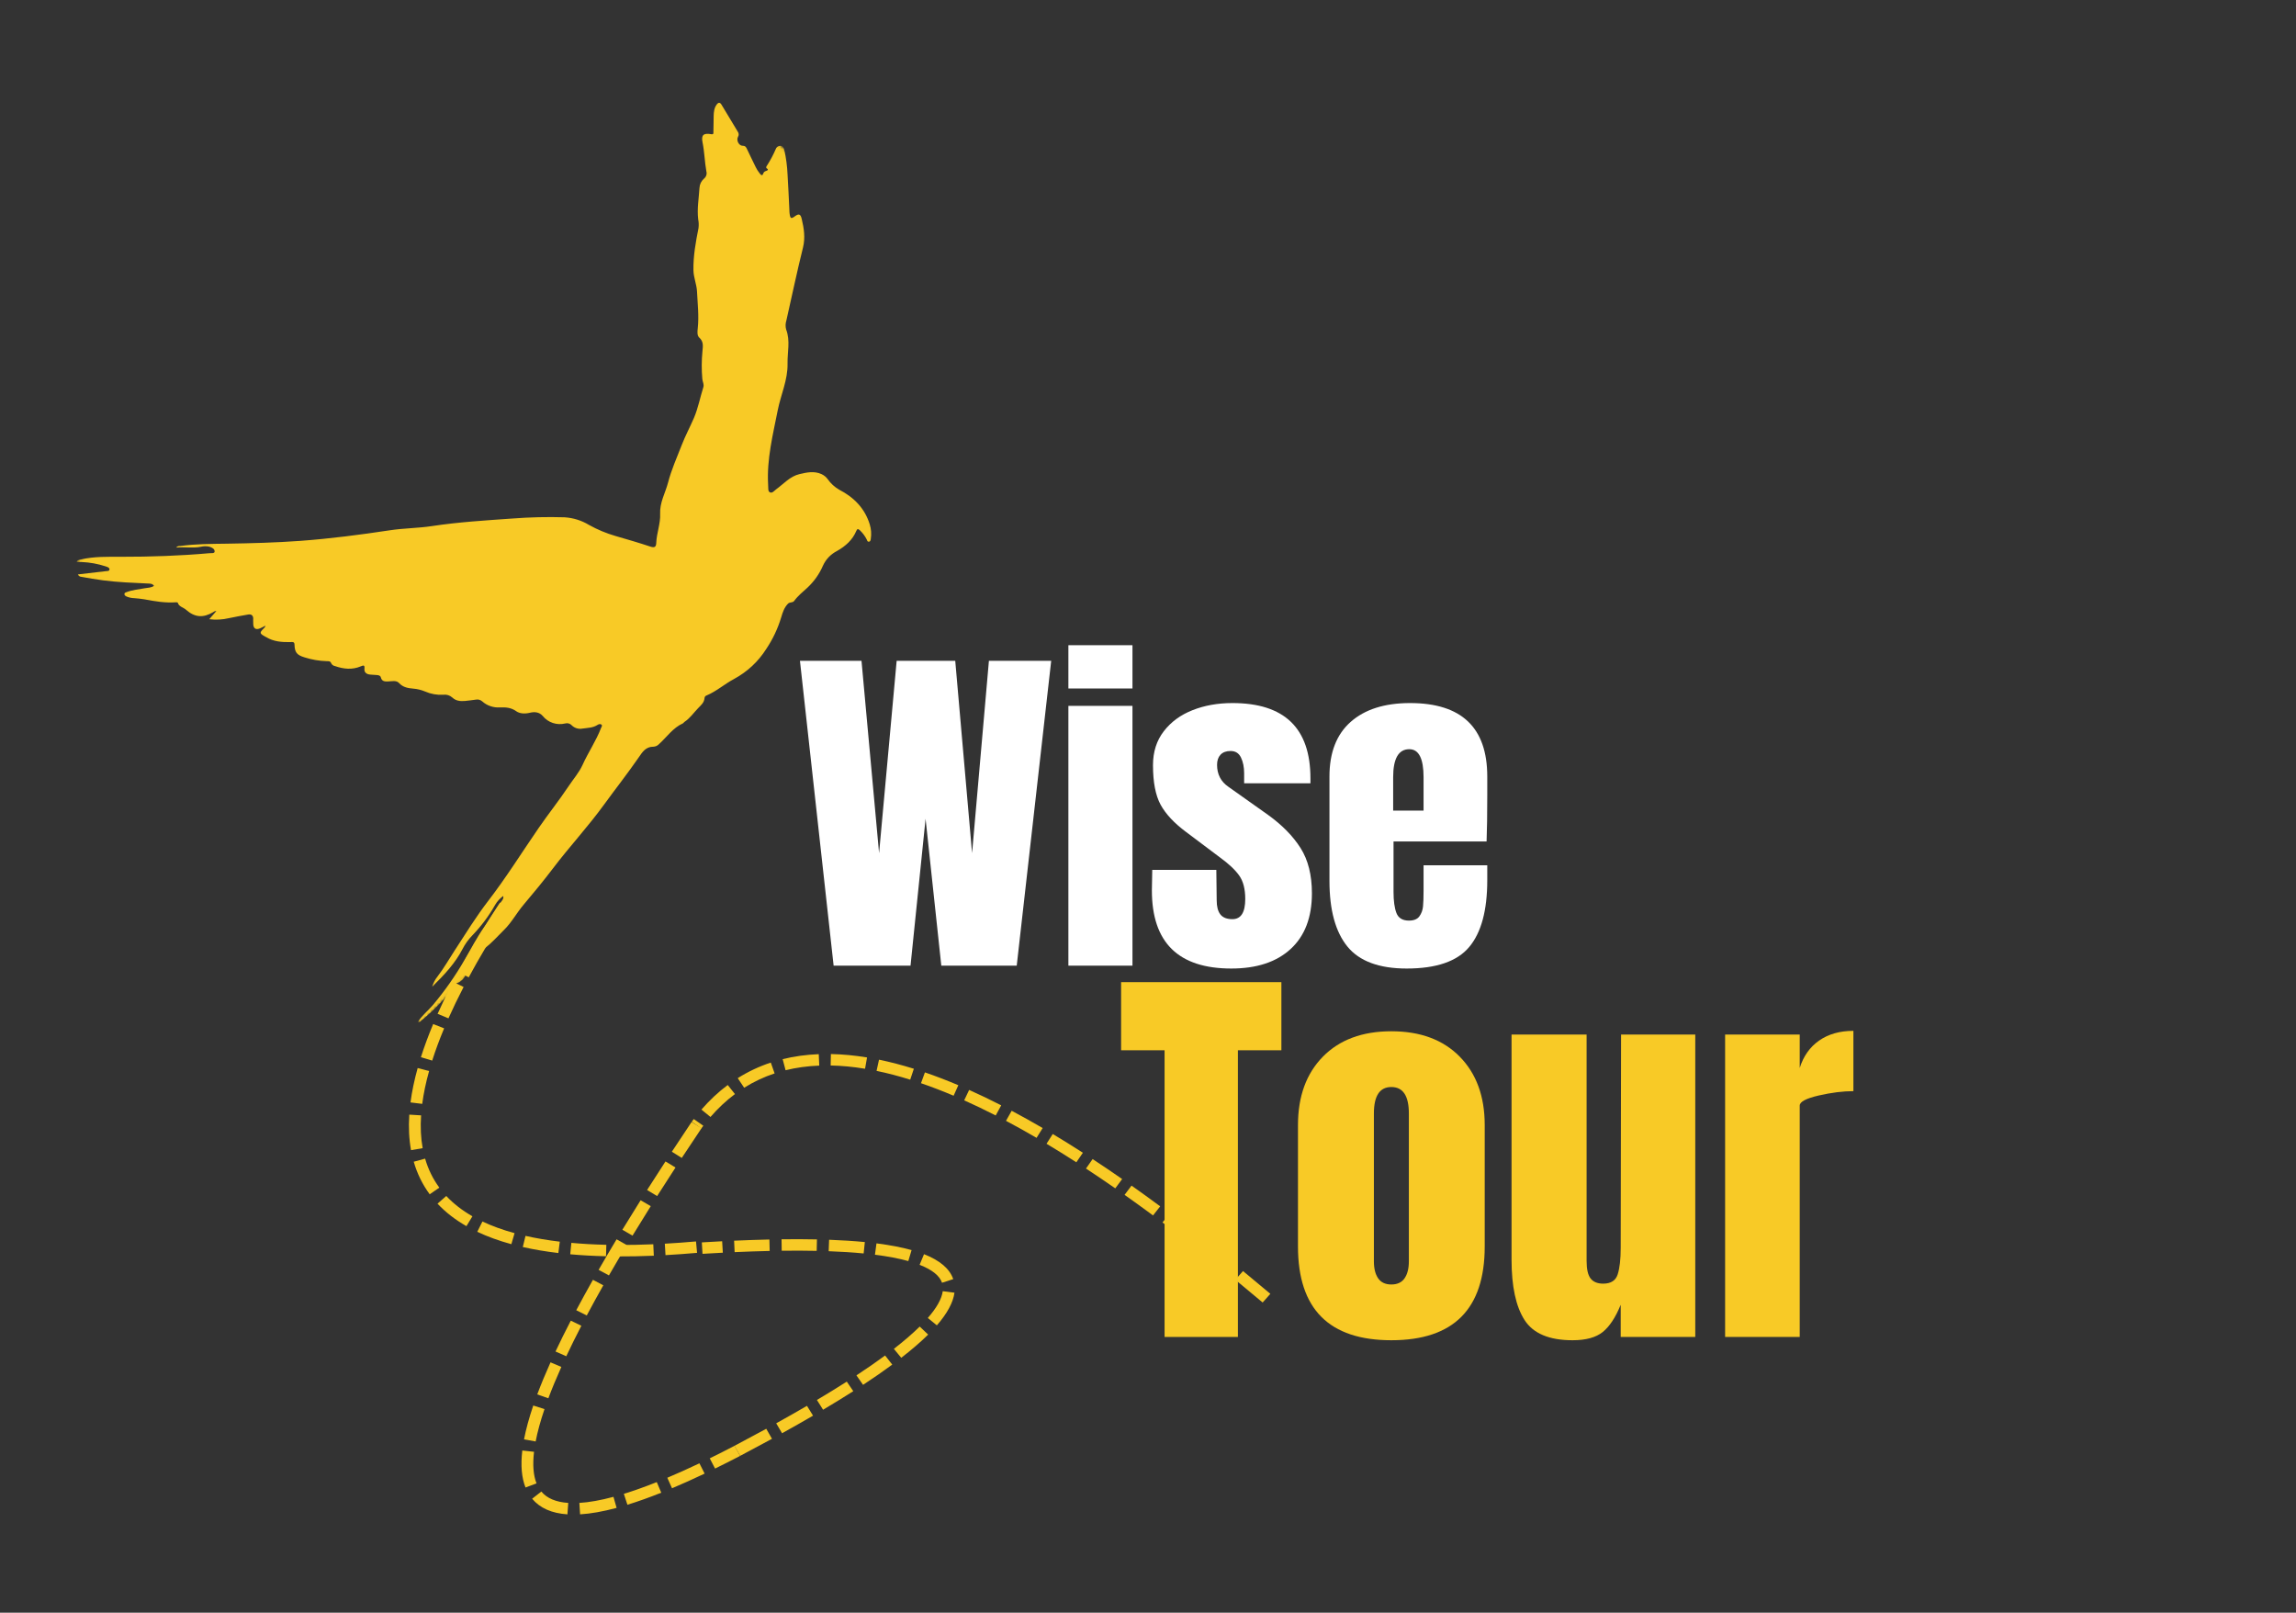 <svg width="702" height="493" viewBox="0 0 702 493" fill="none" xmlns="http://www.w3.org/2000/svg">
<rect x="0" y="0" width="702" height="493" fill="#333333" stroke="none"/>
<mask id="mask0_78_528" style="mask-type:luminance" maskUnits="userSpaceOnUse" x="22" y="30" width="246" height="284">
<path d="M22.457 30.4H267.431V313.354H22.457V30.4Z" fill="white"/>
</mask>
<g mask="url(#mask0_78_528)">
<mask id="mask1_78_528" style="mask-type:luminance" maskUnits="userSpaceOnUse" x="0" y="0" width="320" height="314">
<path d="M0 195.28L190.684 0.123L319.28 118.079L128.596 313.235L0 195.28Z" fill="white"/>
</mask>
<g mask="url(#mask1_78_528)">
<mask id="mask2_78_528" style="mask-type:luminance" maskUnits="userSpaceOnUse" x="0" y="0" width="320" height="314">
<path d="M0 195.28L190.684 0.123L319.28 118.079L128.596 313.235L0 195.28Z" fill="white"/>
</mask>
<g mask="url(#mask2_78_528)">
<path d="M127.734 312.445C128.983 310.454 130.845 309.011 132.349 307.252C136.002 302.904 139.245 298.277 142.069 293.381C144.011 290.106 145.727 286.667 147.914 283.589C149.8 280.935 151.421 278.131 153.34 275.518C153.66 275.071 154.033 274.669 153.858 273.897C152.807 274.66 151.963 275.596 151.332 276.71C149.418 280.072 147.108 283.15 144.407 285.955C143.205 287.197 142.21 288.576 141.423 290.102C139.17 294.464 135.842 298.012 132.146 301.639C132.476 300.502 133.013 299.465 133.758 298.529C135.719 295.975 137.284 293.194 139.038 290.517C142.366 285.402 145.581 280.186 149.314 275.34C154.839 268.156 159.609 260.497 164.733 253.056C167.698 248.749 170.97 244.666 173.874 240.3C175.307 238.14 177.084 236.13 178.126 233.805C179.86 229.969 182.269 226.466 183.768 222.542C183.891 222.223 184.263 221.839 183.891 221.515C183.514 221.195 183.005 221.4 182.675 221.61C181.279 222.515 179.658 222.497 178.111 222.72C177.508 222.839 176.909 222.807 176.32 222.629C175.731 222.451 175.222 222.145 174.793 221.711C174.548 221.441 174.246 221.259 173.888 221.158C173.534 221.058 173.176 221.058 172.822 221.158C172.196 221.309 171.564 221.373 170.918 221.35C170.277 221.327 169.65 221.213 169.042 221.012C168.429 220.811 167.863 220.528 167.34 220.167C166.817 219.806 166.355 219.377 165.959 218.888C164.818 217.55 163.253 217.587 162.042 217.879C160.434 218.272 158.893 218.167 157.794 217.39C156.22 216.271 154.603 216.194 152.887 216.248C151.893 216.317 150.921 216.198 149.979 215.879C149.036 215.563 148.197 215.075 147.461 214.422C146.886 213.919 146.217 213.736 145.458 213.878C144.364 214.01 143.28 214.189 142.187 214.28C140.768 214.394 139.41 214.294 138.293 213.229C137.487 212.531 136.549 212.243 135.479 212.38C133.569 212.485 131.74 212.156 129.996 211.398C128.841 210.914 127.635 210.617 126.381 210.512C124.731 210.37 123.227 210.128 121.992 208.785C121.186 207.913 119.805 208.265 118.669 208.315C117.533 208.361 116.745 208.256 116.444 207.077C116.302 206.52 115.793 206.42 115.312 206.365C114.61 206.301 113.87 206.273 113.163 206.214C112.06 206.104 111.31 205.561 111.428 204.415C111.546 203.264 111.164 203.341 110.32 203.693C107.695 204.812 105.06 204.533 102.434 203.62C101.915 203.519 101.529 203.245 101.279 202.789C101.02 202.062 100.511 202.126 99.917 202.117C97.588 202.044 95.325 201.656 93.114 200.953C90.71 200.231 90.112 199.381 90.046 197.034C90.022 196.093 89.367 196.266 88.844 196.28C86.213 196.335 83.644 196.166 81.334 194.732C81.268 194.672 81.16 194.663 81.075 194.613C79.317 193.613 79.288 193.43 80.698 192.042C80.948 191.832 81.103 191.571 81.174 191.261C80.651 191.521 80.16 191.74 79.675 192.01C78.237 192.695 77.398 192.147 77.426 190.548C77.398 190.178 77.393 189.808 77.408 189.438C77.53 188.342 77.021 187.68 75.942 187.844C73.948 188.15 71.972 188.589 69.993 188.968C68.008 189.434 66.005 189.539 63.982 189.288L66.155 186.78C65.783 186.78 65.463 186.899 65.184 187.136C62.116 188.941 59.561 188.772 56.878 186.397C56.072 185.657 54.7 185.488 54.347 184.236C54.319 184.154 54.003 184.099 53.828 184.117C50.524 184.36 47.333 183.816 44.123 183.204C43.118 183.026 42.124 182.957 41.115 182.857C40.29 182.839 39.493 182.679 38.73 182.368C38.386 182.195 37.999 181.994 38.041 181.56C38.084 181.126 38.48 181.108 38.782 180.98C40.554 180.313 42.435 180.171 44.273 179.824C45.207 179.655 46.201 179.696 47.092 179.098C46.611 178.358 45.838 178.408 45.164 178.376C40.601 178.162 36.029 177.993 31.494 177.403C29.306 177.12 27.129 176.728 24.956 176.344C24.423 176.316 24.041 176.065 23.815 175.595L30.329 174.837C30.956 174.764 31.583 174.741 32.201 174.622C32.672 174.526 33.455 174.7 33.478 174.042C33.502 173.512 32.818 173.302 32.314 173.138C29.929 172.357 27.482 171.914 24.965 171.804L23.438 171.745C23.735 171.073 24.31 171.119 24.772 171.014C28.797 170.082 32.903 170.205 36.995 170.205C46.017 170.219 55.021 169.909 64.006 169.114C64.586 169.059 65.585 169.228 65.623 168.621C65.665 167.789 64.807 167.337 63.982 167.113C63.115 166.931 62.257 166.94 61.399 167.15C58.967 167.639 56.52 167.132 53.857 167.383C54.182 167.022 54.587 166.862 55.082 166.912C59.806 166.255 64.562 166.268 69.319 166.2C76.837 166.081 84.356 165.885 91.856 165.337C100.996 164.661 110.075 163.482 119.107 162.117C123.397 161.454 127.762 161.473 132.042 160.824C140.235 159.582 148.489 159.084 156.734 158.504C162.018 158.102 167.307 157.974 172.601 158.134C175.297 158.312 177.796 159.089 180.087 160.472C182.675 161.911 185.399 163.044 188.261 163.871C191.805 164.894 195.36 165.926 198.862 167.095C200.206 167.543 200.611 167.122 200.649 165.944C200.762 162.953 201.978 160.052 201.837 157.097C201.672 153.612 203.416 150.73 204.241 147.579C205.264 143.637 206.928 139.92 208.403 136.129C209.52 133.242 210.972 130.543 212.189 127.72C213.457 124.742 214.06 121.468 215.055 118.344C215.323 117.494 214.81 116.699 214.734 115.868C214.484 113.023 214.498 110.182 214.777 107.336C214.909 105.902 215.187 104.445 213.796 103.203C213.108 102.568 213.221 101.362 213.334 100.376C213.744 96.59 213.287 92.808 213.108 89.031C212.995 86.925 212.052 84.801 212.019 82.6C211.948 78.243 212.717 73.963 213.57 69.706C213.678 68.811 213.65 67.921 213.471 67.034C213.084 63.805 213.669 60.649 213.862 57.471C213.923 56.333 214.385 55.379 215.248 54.607C215.583 54.333 215.818 53.999 215.95 53.593C216.078 53.191 216.087 52.785 215.969 52.373C215.446 49.437 215.394 46.441 214.8 43.504C214.348 41.27 215.107 40.599 217.478 41.024C218.274 41.156 218.114 40.626 218.123 40.27C218.18 38.644 218.161 37 218.204 35.369C218.237 34.15 218.369 32.953 219.156 31.921C219.693 31.227 220.165 31.291 220.589 31.985C222.262 34.762 223.922 37.539 225.6 40.297C225.76 40.526 225.845 40.777 225.854 41.056C225.864 41.33 225.793 41.585 225.642 41.823C225.067 42.901 225.897 44.563 227.089 44.572C227.966 44.586 228.145 45.061 228.4 45.582C229.305 47.432 230.149 49.281 231.087 51.145C231.398 51.775 231.775 52.369 232.218 52.922C232.539 53.323 233.043 54.104 233.425 52.889C233.58 52.574 233.83 52.373 234.179 52.282C234.608 52.108 235.164 51.958 234.387 51.423C234.085 51.213 234.372 50.793 234.552 50.542C235.565 48.957 236.442 47.304 237.182 45.582C237.281 45.285 237.455 45.047 237.715 44.865C237.974 44.678 238.266 44.591 238.587 44.591C239.374 44.572 239.647 45.184 239.793 45.787C240.354 48.295 240.689 50.83 240.797 53.392C241.033 57.023 241.17 60.663 241.354 64.294C241.373 64.669 241.373 65.057 241.434 65.409C241.655 66.852 241.901 66.952 243.07 66.094C244.239 65.235 244.781 65.436 245.12 66.902C245.804 69.798 246.261 72.652 245.511 75.689C243.668 83.066 242.127 90.533 240.435 97.955C240.142 98.873 240.114 99.791 240.364 100.718C241.679 104.158 240.722 107.652 240.793 111.127C240.901 116.156 238.723 120.673 237.785 125.446C236.315 132.9 234.424 140.322 234.848 147.995C234.858 148.182 234.848 148.374 234.867 148.556C234.952 149.255 234.716 150.278 235.518 150.548C236.178 150.772 236.743 150 237.314 149.579C239.605 147.922 241.523 145.629 244.404 144.944C246.605 144.428 248.924 143.893 251.187 144.939C251.96 145.3 252.596 145.821 253.087 146.506C254.006 147.803 255.161 148.862 256.551 149.68C261.105 152.023 264.433 155.426 265.927 160.313C266.371 161.77 266.474 163.249 266.239 164.747C266.182 165.09 266.154 165.565 265.645 165.588C265.14 165.615 265.169 165.2 265.004 164.921C264.471 163.866 263.773 162.925 262.906 162.103C262.401 161.687 262.133 161.514 261.808 162.313C260.657 165.058 258.536 166.944 255.934 168.42C253.964 169.443 252.526 170.945 251.616 172.923C250.508 175.485 248.924 177.728 246.86 179.655C245.441 180.952 243.951 182.144 242.82 183.697C242.348 184.337 241.495 183.971 240.929 184.542C239.779 185.716 239.308 187.173 238.874 188.644C237.837 192.11 236.305 195.362 234.278 198.39C231.803 202.286 228.508 205.346 224.393 207.584C221.522 209.11 219.085 211.307 216.078 212.581C215.653 212.722 215.427 213.01 215.403 213.444C215.295 214.764 214.357 215.554 213.485 216.445C212.08 217.888 210.958 219.592 209.228 220.711C209.077 220.811 208.993 221.035 208.846 221.099C205.688 222.515 203.85 225.369 201.403 227.557C200.946 228 200.394 228.238 199.748 228.265C197.453 228.26 196.425 229.877 195.374 231.407C191.989 236.322 188.284 241.017 184.772 245.849C179.879 252.618 174.166 258.752 169.117 265.402C166.209 269.229 163.145 272.952 160.038 276.628C157.922 279.14 156.38 282.073 154.033 284.347C152.166 286.179 150.431 288.165 148.343 289.8C145.896 291.728 144.086 294.103 142.908 296.935C142.267 298.433 141.512 299.931 139.707 300.543C139.405 300.648 139.217 301.095 139.009 301.383C136.124 305.27 132.792 308.746 129.006 311.819C128.625 312.171 128.309 312.591 127.734 312.445Z" fill="#F8CA26"/>
</g>
</g>
</g>
<path d="M172.327 254.559C170.098 257.523 167.958 260.437 165.902 263.296L162.937 261.296C165.007 258.414 167.161 255.482 169.405 252.499L172.327 254.559ZM163.875 266.142C161.796 269.078 159.807 271.96 157.912 274.788L154.881 272.883C156.795 270.028 158.798 267.124 160.891 264.159L163.875 266.142ZM155.923 277.784C153.971 280.757 152.123 283.671 150.379 286.516L147.273 284.731C149.036 281.849 150.903 278.912 152.873 275.907L155.923 277.784ZM148.517 289.599C146.651 292.733 144.916 295.788 143.313 298.761L140.108 297.14C141.734 294.121 143.497 291.024 145.387 287.85L148.517 289.599ZM141.748 301.712C140.037 305.014 138.491 308.207 137.114 311.303L133.796 309.915C135.2 306.759 136.775 303.502 138.519 300.141L141.748 301.712ZM135.794 314.359C134.361 317.775 133.145 321.064 132.146 324.215L128.69 323.187C129.723 319.935 130.972 316.556 132.443 313.043L135.794 314.359ZM131.194 327.408C130.208 330.929 129.511 334.277 129.096 337.447L125.509 337.003C125.947 333.674 126.678 330.171 127.701 326.494L131.194 327.408ZM128.747 340.959C128.507 344.553 128.672 347.897 129.228 350.989L125.669 351.596C125.061 348.23 124.882 344.608 125.141 340.735L128.747 340.959ZM129.977 354.186C130.92 357.451 132.372 360.406 134.324 363.055L131.382 365.088C129.185 362.11 127.554 358.79 126.498 355.131L129.977 354.186ZM136.445 365.604C138.642 367.947 141.31 370.016 144.444 371.811L142.611 374.825C139.16 372.852 136.214 370.564 133.772 367.956L136.445 365.604ZM147.509 373.405C150.441 374.793 153.712 375.981 157.328 376.967L156.347 380.338C152.524 379.292 149.05 378.032 145.925 376.552L147.509 373.405ZM160.67 377.799C163.918 378.534 167.416 379.123 171.158 379.571L170.715 383.042C166.845 382.585 163.22 381.973 159.845 381.206L160.67 377.799ZM174.689 379.936C178.069 380.247 181.633 380.443 185.385 380.53L185.295 384.028C181.463 383.942 177.814 383.741 174.35 383.426L174.689 379.936ZM188.949 380.58C192.404 380.594 196.001 380.525 199.744 380.366L199.904 383.864C196.1 384.024 192.442 384.097 188.935 384.079L188.949 380.58ZM203.27 380.192C206.357 380.018 209.535 379.79 212.806 379.502L213.131 382.992C209.817 383.279 206.602 383.512 203.477 383.686L203.27 380.192Z" fill="#F8CA26"/>
<path d="M224.563 441.978L234.283 436.767L236.032 439.832L226.311 445.043L224.563 441.978ZM237.323 435.096C240.614 433.269 243.748 431.492 246.727 429.756L248.589 432.757C245.591 434.502 242.433 436.297 239.119 438.133L237.323 435.096ZM249.773 427.966C253.016 426.034 256.061 424.166 258.904 422.353L260.893 425.276C258.017 427.107 254.939 429.003 251.658 430.948L249.773 427.966ZM261.855 420.439C265.065 418.334 267.983 416.31 270.618 414.365L272.805 417.151C270.118 419.133 267.148 421.197 263.882 423.339L261.855 420.439ZM273.3 412.337C276.411 409.925 279.046 407.655 281.201 405.522L283.784 407.975C281.526 410.208 278.782 412.574 275.558 415.072L273.3 412.337ZM283.68 402.896C286.409 399.763 287.932 397.032 288.248 394.711L291.83 395.168C291.42 398.169 289.624 401.494 286.442 405.152L283.68 402.896ZM288.026 392.131C287.277 389.971 284.991 388.139 281.168 386.646L282.52 383.398C287.376 385.298 290.35 387.838 291.453 391.016L288.026 392.131ZM277.717 385.504C274.86 384.709 271.462 384.06 267.516 383.558L267.983 380.087C272.112 380.612 275.685 381.293 278.716 382.142L277.717 385.504ZM264.061 383.174C260.808 382.855 257.244 382.626 253.365 382.485L253.501 378.986C257.456 379.132 261.096 379.365 264.424 379.69L264.061 383.174ZM249.702 382.38C246.346 382.307 242.782 382.297 239.006 382.343L238.959 378.84C242.777 378.794 246.383 378.808 249.782 378.881L249.702 382.38ZM235.329 382.407C231.916 382.48 228.348 382.603 224.614 382.768L224.449 379.269C228.206 379.105 231.808 378.982 235.244 378.909L235.329 382.407ZM221.004 382.941L214.791 383.289L214.583 379.79L220.796 379.443L221.004 382.941Z" fill="#F8CA26"/>
<path d="M214.489 344.887L208.45 353.971L205.415 352.076L211.449 342.991L214.489 344.887ZM206.537 356.899L200.918 365.631L197.849 363.777L203.473 355.044L206.537 356.899ZM198.966 368.714L193.389 377.73L190.288 375.926L195.869 366.91L198.966 368.714ZM191.641 380.612C189.727 383.8 187.907 386.892 186.182 389.888L183.028 388.185C184.763 385.166 186.592 382.055 188.52 378.849L191.641 380.612ZM184.461 392.912C182.66 396.095 180.973 399.169 179.403 402.129L176.188 400.526C177.777 397.539 179.479 394.437 181.289 391.231L184.461 392.912ZM177.749 405.28C176.066 408.528 174.529 411.633 173.138 414.598L169.848 413.145C171.262 410.14 172.818 406.998 174.52 403.714L177.749 405.28ZM171.635 417.863C170.107 421.257 168.783 424.454 167.661 427.45L164.262 426.258C165.412 423.193 166.765 419.928 168.321 416.461L171.635 417.863ZM166.482 430.752C165.247 434.383 164.342 437.681 163.776 440.645L160.222 440.005C160.821 436.886 161.764 433.438 163.046 429.656L166.482 430.752ZM163.281 443.805C162.815 447.788 163.069 451.008 164.045 453.461L160.675 454.721C159.487 451.734 159.157 447.962 159.694 443.408L163.281 443.805ZM165.511 455.955C167.236 458.024 169.98 459.184 173.742 459.435L173.492 462.929C168.684 462.605 165.087 461.015 162.702 458.156L165.511 455.955ZM177.14 459.43C180.153 459.252 183.627 458.631 187.568 457.576L188.529 460.951C184.348 462.07 180.629 462.732 177.362 462.924L177.14 459.43ZM190.74 456.658C193.847 455.703 197.203 454.507 200.804 453.068L202.181 456.306C198.485 457.781 195.035 459.01 191.834 459.997L190.74 456.658ZM204.029 451.743C207.135 450.437 210.407 448.962 213.848 447.327L215.441 450.469C211.948 452.132 208.625 453.625 205.471 454.954L204.029 451.743ZM217.002 445.806C219.448 444.609 221.975 443.33 224.582 441.974L226.288 445.061C223.658 446.427 221.103 447.72 218.633 448.93L217.002 445.806Z" fill="#F8CA26"/>
<path d="M386.053 398.169L377.7 391.213L380.052 388.555L388.41 395.515L386.053 398.169ZM374.98 388.993L366.645 382.325L368.951 379.626L377.28 386.294L374.98 388.993ZM363.817 380.11C360.989 377.908 358.193 375.771 355.431 373.706L357.642 370.934C360.418 373.017 363.233 375.163 366.08 377.379L363.817 380.11ZM352.537 371.551C349.595 369.377 346.696 367.28 343.839 365.261L345.965 362.434C348.846 364.467 351.768 366.577 354.729 368.765L352.537 371.551ZM340.992 363.27C337.961 361.165 334.977 359.146 332.04 357.218L334.067 354.323C337.032 356.268 340.04 358.301 343.099 360.425L340.992 363.27ZM329.094 355.305C326.002 353.318 322.966 351.427 319.977 349.641L321.877 346.659C324.899 348.467 327.968 350.377 331.093 352.386L329.094 355.305ZM316.928 347.837C313.755 345.983 310.639 344.247 307.584 342.63L309.319 339.557C312.416 341.201 315.575 342.959 318.794 344.836L316.928 347.837ZM304.436 340.991C301.15 339.31 297.94 337.766 294.8 336.364L296.313 333.185C299.509 334.615 302.781 336.181 306.123 337.894L304.436 340.991ZM291.567 334.957C288.149 333.51 284.826 332.235 281.592 331.125L282.794 327.823C286.112 328.96 289.516 330.267 293.014 331.747L291.567 334.957ZM278.297 330.048C274.757 328.942 271.325 328.042 268.006 327.362L268.76 323.936C272.197 324.644 275.747 325.572 279.409 326.713L278.297 330.048ZM264.49 326.709C260.841 326.106 257.334 325.777 253.973 325.713L254.044 322.215C257.584 322.279 261.27 322.626 265.098 323.256L264.49 326.709ZM250.485 325.75C246.874 325.891 243.442 326.362 240.189 327.166L239.298 323.777C242.796 322.909 246.478 322.402 250.338 322.251L250.485 325.75ZM236.838 328.134C233.543 329.225 230.441 330.687 227.528 332.518L225.562 329.582C228.72 327.595 232.091 326.005 235.669 324.823L236.838 328.134ZM224.709 334.45C222.041 336.442 219.547 338.776 217.228 341.448L214.461 339.196C216.95 336.328 219.632 333.82 222.507 331.678L224.709 334.45ZM215.045 344.138L214.428 344.96L211.5 342.904L212.118 342.082L215.045 344.138Z" fill="#F8CA26"/>
<path d="M254.881 295.197L244.586 202.006H263.404L268.778 260.814L274.152 202.006H292.065L297.212 260.814L302.36 202.006H321.404L310.864 295.197H287.803L282.995 250.291L278.394 295.197H254.881Z" fill="white"/>
<path d="M326.658 210.464V197.237H346.25V210.464H326.658ZM326.658 295.197V215.781H346.25V295.197H326.658Z" fill="white"/>
<path d="M376.473 296.074C360.28 296.074 352.187 288.118 352.187 272.196L352.3 265.911H371.891L372.004 275.229C372.004 277.119 372.372 278.549 373.116 279.522C373.871 280.499 375.101 280.983 376.812 280.983C379.424 280.983 380.734 278.928 380.734 274.808C380.734 271.767 380.117 269.378 378.886 267.647C377.651 265.907 375.69 264.061 373.003 262.111L362.595 254.292C359.012 251.625 356.434 248.866 354.864 246.016C353.304 243.157 352.526 239.119 352.526 233.904C352.526 229.848 353.624 226.395 355.826 223.545C358.022 220.686 360.955 218.535 364.613 217.096C368.271 215.648 372.334 214.922 376.812 214.922C392.712 214.922 400.665 222.59 400.665 237.923V239.439H380.395V236.406C380.395 234.52 380.074 232.912 379.433 231.583C378.801 230.245 377.741 229.574 376.247 229.574C374.912 229.574 373.89 229.953 373.173 230.706C372.466 231.465 372.117 232.492 372.117 233.794C372.117 236.694 373.272 238.937 375.587 240.517L387.673 249.085C392.01 252.205 395.333 255.589 397.648 259.243C399.958 262.888 401.117 267.496 401.117 273.073C401.117 280.444 398.949 286.117 394.612 290.1C390.285 294.082 384.241 296.074 376.473 296.074Z" fill="white"/>
<path d="M430.106 296.074C421.668 296.074 415.625 293.836 411.967 289.351C408.309 284.856 406.48 278.165 406.48 269.273V237.375C406.48 230.067 408.639 224.504 412.966 220.677C417.303 216.84 423.356 214.922 431.124 214.922C446.859 214.922 454.732 222.408 454.732 237.375V243.13C454.732 248.916 454.661 253.616 454.524 257.233H426.071V272.634C426.071 275.388 426.363 277.544 426.957 279.102C427.56 280.65 428.833 281.422 430.785 281.422C432.279 281.422 433.34 280.993 433.971 280.125C434.598 279.248 434.971 278.252 435.084 277.129C435.197 276.01 435.254 274.365 435.254 272.196V264.505H454.732V269.054C454.732 278.311 452.884 285.13 449.188 289.515C445.502 293.891 439.143 296.074 430.106 296.074ZM435.254 247.788V237.594C435.254 231.885 433.802 229.026 430.898 229.026C427.603 229.026 425.958 231.885 425.958 237.594V247.788H435.254Z" fill="white"/>
<path d="M356.07 408.699V321.061H342.777V300.234H391.783V321.061H378.489V408.699H356.07Z" fill="#F8CA26"/>
<path d="M425.403 409.704C406.368 409.704 396.856 400.149 396.856 381.039V343.916C396.856 335.161 399.392 328.196 404.473 323.016C409.565 317.842 416.541 315.252 425.403 315.252C434.266 315.252 441.233 317.842 446.314 323.016C451.405 328.196 453.951 335.161 453.951 343.916V381.039C453.951 400.149 444.434 409.704 425.403 409.704ZM425.403 392.659C427.223 392.659 428.571 392.033 429.439 390.777C430.315 389.512 430.758 387.781 430.758 385.588V340.39C430.758 334.996 428.972 332.297 425.403 332.297C421.844 332.297 420.067 334.996 420.067 340.39V385.588C420.067 387.781 420.501 389.512 421.368 390.777C422.236 392.033 423.579 392.659 425.403 392.659Z" fill="#F8CA26"/>
<path d="M480.804 409.704C473.676 409.704 468.783 407.648 466.134 403.529C463.48 399.4 462.156 393.252 462.156 385.077V316.257H485.103V380.674C485.103 381.259 485.103 382.839 485.103 385.406C485.103 387.977 485.508 389.786 486.329 390.832C487.158 391.882 488.44 392.403 490.175 392.403C492.523 392.403 494.003 391.462 494.606 389.571C495.219 387.671 495.53 384.958 495.53 381.423V380.674L495.643 316.257H518.327V408.699H495.53V398.852C493.956 402.725 492.127 405.502 490.043 407.183C487.955 408.863 484.877 409.704 480.804 409.704Z" fill="#F8CA26"/>
<path d="M527.452 316.257H550.267V326.487C551.385 322.87 553.36 320.075 556.188 318.102C559.016 316.12 562.509 315.124 566.672 315.124V333.558C563.466 333.558 559.926 334.005 556.056 334.891C552.195 335.782 550.267 336.809 550.267 337.979V408.699H527.452V316.257Z" fill="#F8CA26"/>
</svg>
